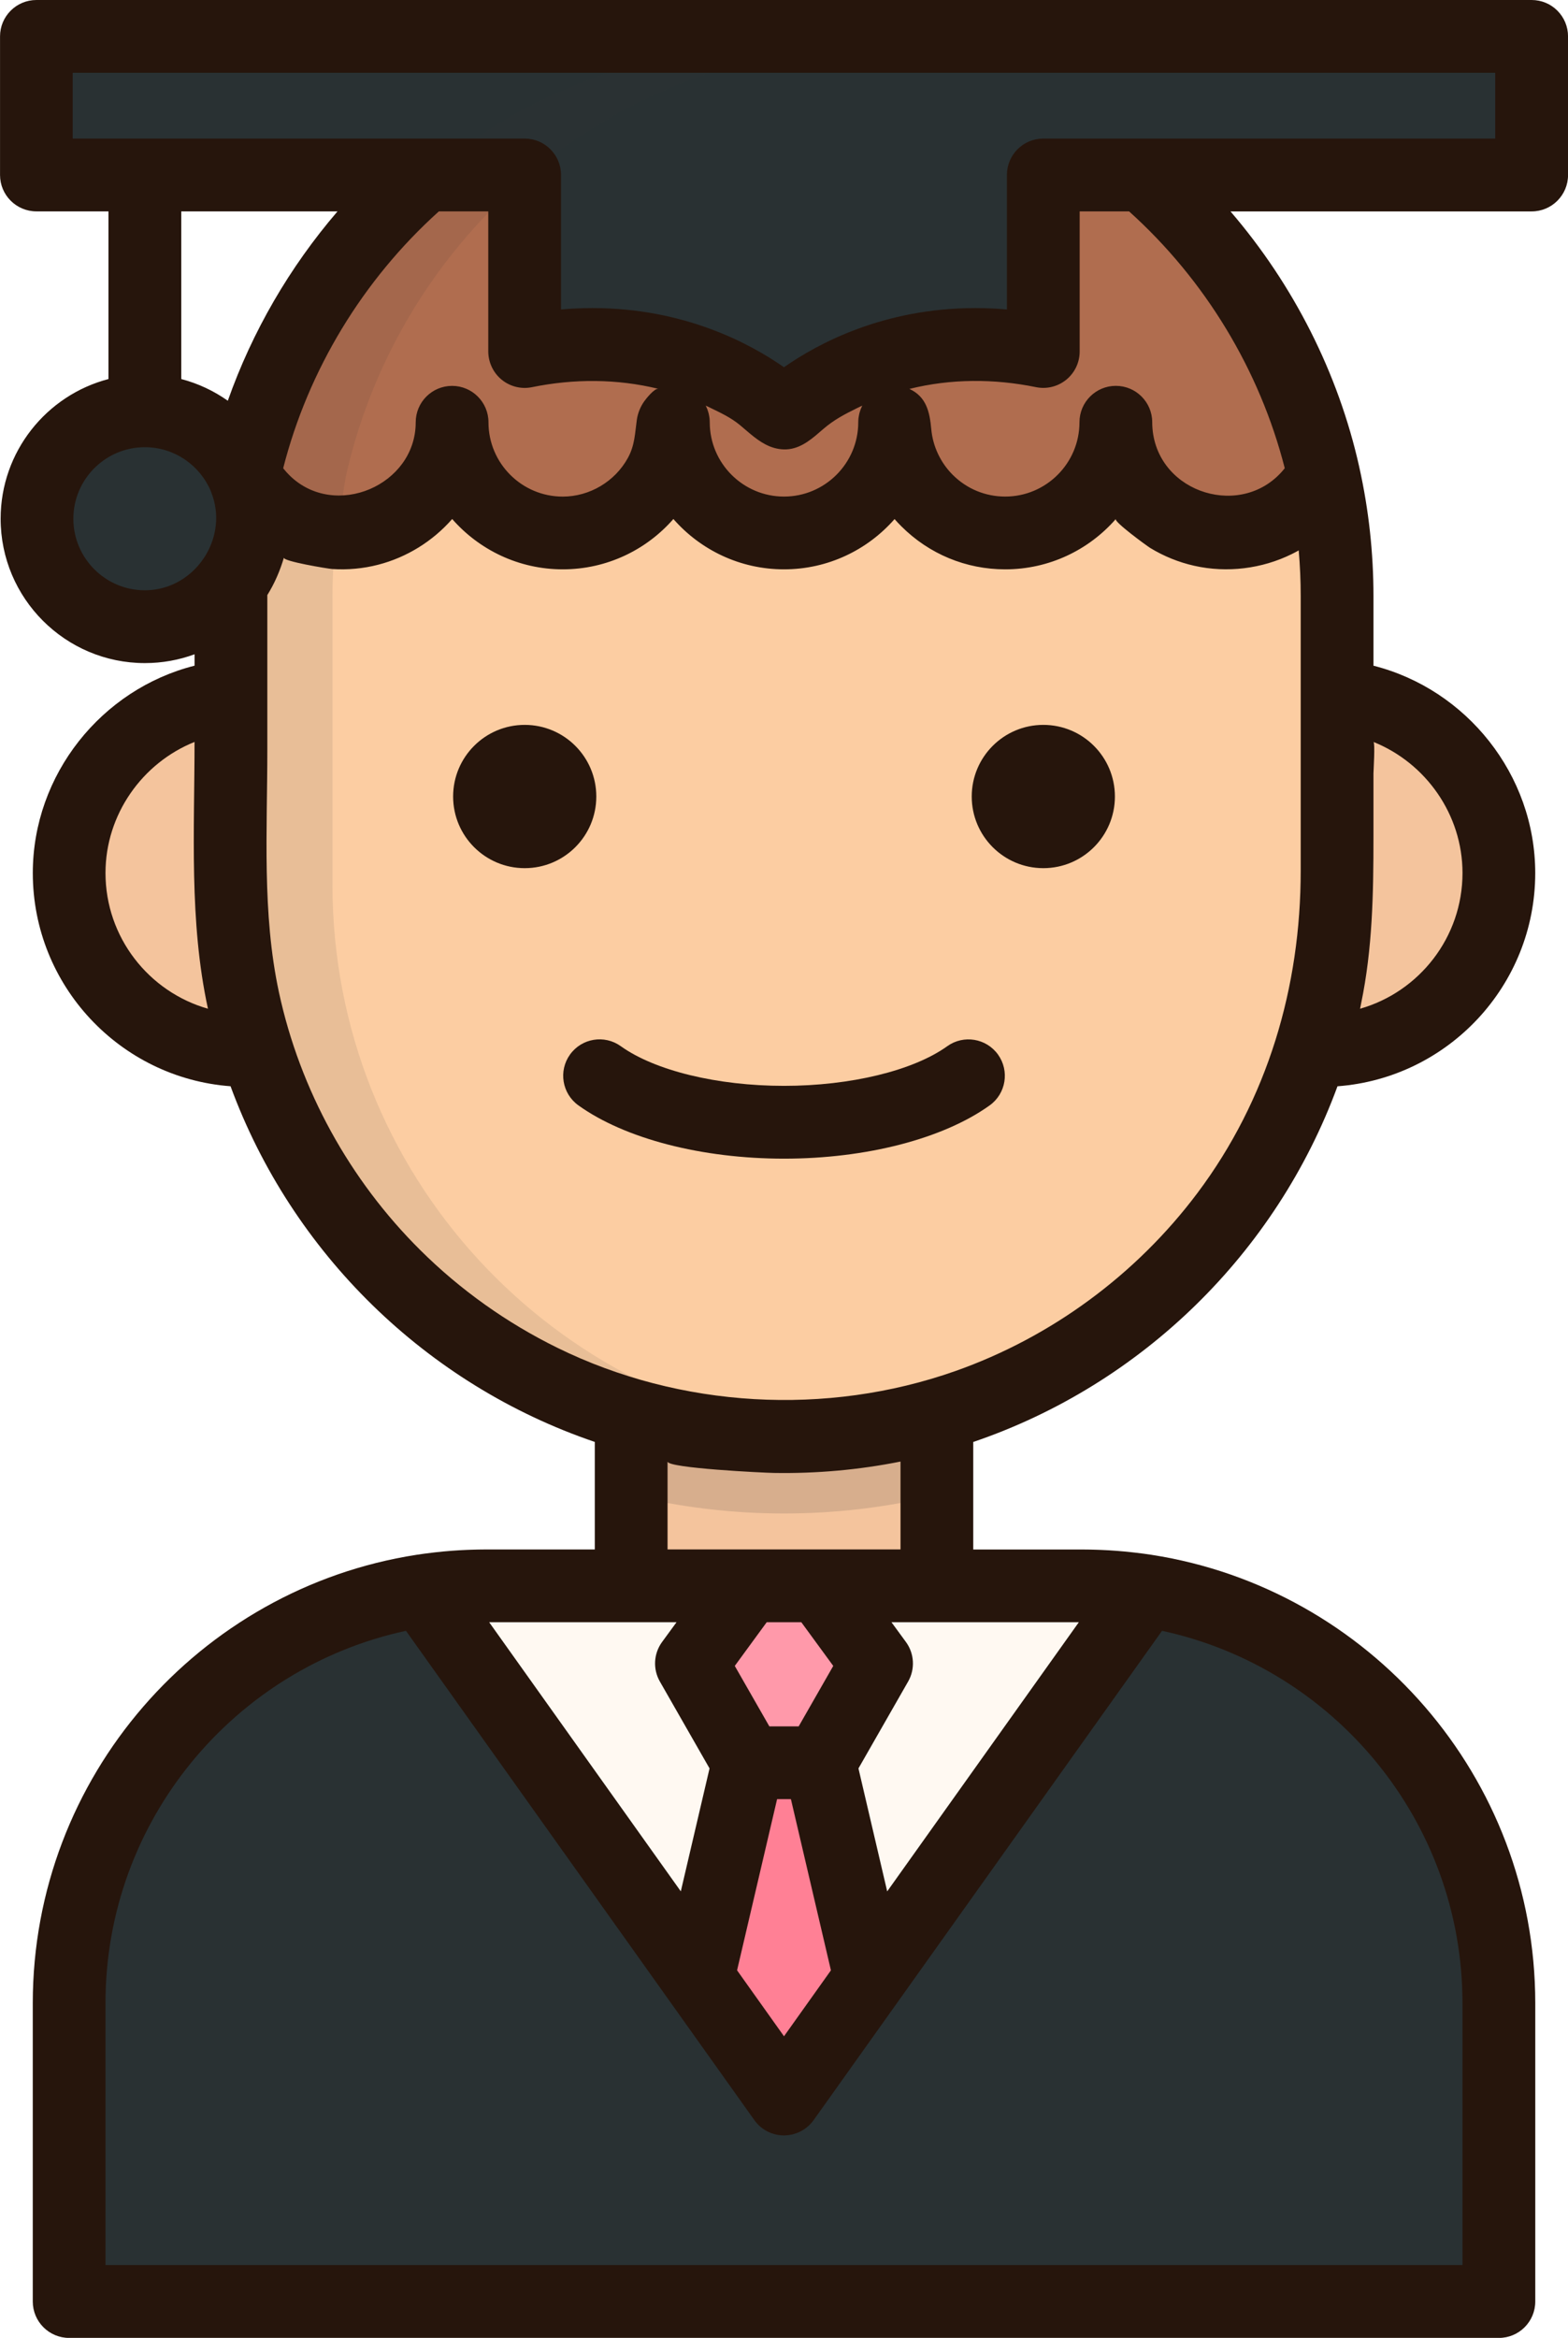 <?xml version="1.0" encoding="iso-8859-1"?>
<!-- Generator: Adobe Illustrator 21.1.0, SVG Export Plug-In . SVG Version: 6.00 Build 0)  -->
<svg version="1.1" id="Layer_1" xmlns="http://www.w3.org/2000/svg" xmlns:xlink="http://www.w3.org/1999/xlink" x="0px" y="0px"
	 viewBox="183.508 362.001 46.982 70" style="enable-background:new 183.508 362.001 46.982 70;" xml:space="preserve">
<g>
	<g>
		<path style="fill:#F4C49D;" d="M190.894,382.826c-2.935,0-5.314,2.379-5.314,5.314l0,0c0,2.935,2.379,5.314,5.314,5.314h2.439
			v-10.628H190.894z"/>
		<path style="fill:#F4C49D;" d="M223.105,382.826c2.935,0,5.314,2.379,5.314,5.314l0,0c0,2.935-2.379,5.314-5.314,5.314h-2.439
			v-10.628H223.105z"/>
		<rect x="202.42" y="400.554" style="fill:#F4C49D;" width="9.159" height="8.93"/>
	</g>
	<path style="opacity:0.15;fill:#333333;enable-background:new    ;" d="M202.419,406.772c1.469,0.355,3.003,0.545,4.58,0.545
		s3.11-0.19,4.58-0.545v-6.826h-9.16L202.419,406.772L202.419,406.772z"/>
	<path style="fill:#FCCDA2;" d="M206.999,363.276L206.999,363.276c-9.152,0-16.572,7.42-16.572,16.572v8.598
		c0,9.152,7.42,16.572,16.572,16.572l0,0c9.152,0,16.572-7.42,16.572-16.572v-8.598
		C223.571,370.696,216.152,363.276,206.999,363.276z"/>
	<path style="fill:#293133;" d="M215.924,409.483h-17.849c-6.901,0-12.495,5.594-12.495,12.495v8.933h42.839v-8.933
		C228.419,415.077,222.824,409.483,215.924,409.483z"/>
	<path style="fill:#FFF9F2;" d="M207,424.848c0,0,7.289-10.229,10.844-15.218c-0.626-0.096-1.267-0.147-1.919-0.147h-17.849
		c-0.652,0-1.293,0.05-1.919,0.147L207,424.848z"/>
	<polygon style="fill:#FF99AA;" points="208.071,409.483 209.772,411.808 208.071,414.781 205.928,414.781 204.226,411.808 
		205.928,409.483 	"/>
	<polygon style="fill:#FF8095;" points="209.579,421.227 208.071,414.781 205.928,414.781 204.419,421.227 207,424.848 	"/>
	<path style="fill:#B06D4F;" d="M206.999,363.276L206.999,363.276c-7.907,0-14.519,5.538-16.173,12.946
		c0.561,1.034,1.656,1.737,2.915,1.737c1.831,0,3.314-1.484,3.314-3.314c0,1.831,1.484,3.314,3.314,3.314
		c1.83,0,3.314-1.484,3.314-3.314c0,1.831,1.484,3.314,3.314,3.314s3.314-1.484,3.314-3.314c0,1.831,1.484,3.314,3.314,3.314
		s3.314-1.484,3.314-3.314c0,1.831,1.484,3.314,3.314,3.314c1.259,0,2.355-0.702,2.915-1.737
		C221.518,368.814,214.906,363.276,206.999,363.276z"/>
	<path style="fill:#1F2326;" d="M187.848,378.622c-0.602,0-1.09-0.488-1.09-1.09v-12.019c0-0.602,0.488-1.09,1.09-1.09
		s1.09,0.488,1.09,1.09v12.019C188.938,378.134,188.45,378.622,187.848,378.622z"/>
	<g>
		<path style="fill:#293133;" d="M184.598,363.09v4.149h14.631v5.286c4.867-0.996,7.77,1.862,7.77,1.862s2.903-2.858,7.77-1.862
			v-5.286h14.632v-4.149H184.598z"/>
		<circle style="fill:#293133;" cx="187.848" cy="377.533" r="3.232"/>
	</g>
	<path style="opacity:0.1;fill:#333333;enable-background:new    ;" d="M193.47,388.499v-8.598c0-0.643,0.038-1.277,0.109-1.9
		c0.004,0,0.008,0,0.012,0l0.277-1.722c0.001-0.005,0.002-0.009,0.003-0.014c0.144-0.644,0.326-1.274,0.543-1.888
		c0.001-0.004,0.003-0.007,0.004-0.011c2.115-5.972,7.557-10.37,14.098-10.967c-0.503-0.046-1.011-0.07-1.526-0.07l0,0
		c-6.83,0-12.691,4.133-15.227,10.034h-0.005c-0.031,0.073-0.061,0.146-0.091,0.22c-0.002,0.006-0.005,0.011-0.007,0.017
		c-0.087,0.212-0.17,0.426-0.249,0.643c-0.001,0.002-0.001,0.003-0.002,0.005c-0.159,0.438-0.3,0.885-0.422,1.339
		c0,0,0,0.001,0,0.001c-0.06,0.224-0.116,0.451-0.167,0.679c-0.001,0.003-0.002,0.006-0.002,0.009c0,0,0,0,0,0
		c-0.261,1.167-0.399,2.38-0.399,3.626v8.598c0,9.152,7.42,16.572,16.572,16.572l0,0c0.515,0,1.023-0.025,1.526-0.071
		C200.079,404.23,193.47,397.137,193.47,388.499z"/>
	<g>
		<circle style="fill:#26150C;" cx="199.23" cy="385.85" r="2.145"/>
		<circle style="fill:#26150C;" cx="214.769" cy="385.85" r="2.145"/>
		<path style="fill:#26150C;" d="M211.891,393.326c-1.022,0.732-2.897,1.187-4.891,1.187c-1.995,0-3.87-0.455-4.892-1.188
			c-0.489-0.351-1.17-0.239-1.521,0.251c-0.351,0.489-0.238,1.17,0.251,1.521c1.394,0.999,3.698,1.596,6.162,1.596
			c2.463,0,4.766-0.596,6.161-1.595c0.489-0.35,0.602-1.031,0.251-1.521C213.061,393.088,212.38,392.975,211.891,393.326z"/>
		<path style="fill:#26150C;" d="M229.401,362.001h-44.802c-0.602,0-1.09,0.488-1.09,1.09v4.149c0,0.602,0.488,1.09,1.09,1.09h2.16
			v5.02c-1.857,0.484-3.232,2.176-3.232,4.183c0,2.383,1.939,4.322,4.322,4.322c0.523,0,1.025-0.093,1.489-0.264v0.341
			c-2.786,0.704-4.847,3.259-4.847,6.209c0,3.37,2.617,6.138,5.925,6.384c1.836,4.993,5.865,8.934,10.914,10.65v3.219h-3.255
			c-0.157,0-0.314,0.004-0.47,0.009c-0.035,0.001-0.07,0.002-0.105,0.004c-0.316,0.013-0.63,0.037-0.94,0.072
			c-0.034,0.004-0.068,0.008-0.102,0.012c-0.153,0.018-0.305,0.038-0.456,0.061c-0.004,0.001-0.008,0.001-0.012,0.002
			c-0.002,0-0.005,0.001-0.007,0.001c-6.501,1.009-11.493,6.644-11.493,13.424v8.933c0,0.602,0.488,1.09,1.09,1.09h42.839
			c0.602,0,1.09-0.488,1.09-1.09v-8.933c0-6.779-4.99-12.413-11.49-13.423c-0.003-0.001-0.006-0.002-0.009-0.002
			c-0.005-0.001-0.011-0.001-0.016-0.002c-0.149-0.023-0.299-0.042-0.45-0.06c-0.035-0.004-0.071-0.008-0.106-0.012
			c-0.31-0.035-0.623-0.059-0.939-0.072c-0.035-0.001-0.07-0.003-0.105-0.004c-0.156-0.005-0.313-0.009-0.47-0.009h-3.255v-3.219
			c5.049-1.716,9.078-5.657,10.914-10.65c3.308-0.246,5.925-3.014,5.925-6.384c0-2.949-2.062-5.504-4.847-6.209v-2.084
			c0-1.291-0.141-2.581-0.419-3.834c-0.001-0.003-0.002-0.006-0.003-0.01c-0.001-0.006-0.002-0.013-0.003-0.019
			c-0.629-2.817-1.972-5.46-3.859-7.655h9.024c0.602,0,1.09-0.488,1.09-1.09v-4.149
			C230.491,362.488,230.003,362.001,229.401,362.001z M224.289,392.057c0.345-1.656,0.372-3.305,0.372-4.988
			c0-0.636,0-1.273,0-1.909c0-0.07,0.054-0.923,0-0.944c1.563,0.627,2.668,2.17,2.668,3.924c0,1.929-1.3,3.56-3.069,4.064
			C224.27,392.155,224.279,392.106,224.289,392.057z M186.669,388.14c0-1.754,1.104-3.297,2.668-3.924
			c0,2.66-0.167,5.368,0.402,7.988C187.969,391.7,186.669,390.069,186.669,388.14z M189.973,377.734
			c-0.112,1.04-0.994,1.941-2.125,1.941c-1.181,0-2.142-0.961-2.142-2.142s0.961-2.142,2.142-2.142c0.885,0,1.647,0.54,1.973,1.307
			c0.007,0.016,0.012,0.033,0.019,0.05C189.969,377.075,190.008,377.411,189.973,377.734z M190.334,374
			c-0.417-0.294-0.888-0.518-1.396-0.65v-5.02h4.683C192.185,370.001,191.064,371.931,190.334,374z M198.54,373.37
			c0.032,0.026,0.065,0.05,0.099,0.072c0.17,0.11,0.367,0.169,0.567,0.174c0.08,0.002,0.161-0.006,0.241-0.022
			c1.252-0.256,2.548-0.254,3.791,0.05c-0.116-0.028-0.37,0.293-0.426,0.372c-0.117,0.164-0.195,0.357-0.223,0.557
			c-0.058,0.414-0.059,0.761-0.271,1.145c-0.388,0.703-1.145,1.152-1.949,1.152c-1.227,0-2.225-0.998-2.225-2.225
			c0-0.602-0.488-1.09-1.09-1.09c-0.602,0-1.09,0.488-1.09,1.09c0,1.889-2.418,2.919-3.774,1.596
			c-0.065-0.064-0.126-0.131-0.183-0.202c-0.005-0.006-0.009-0.012-0.014-0.018c0.75-2.941,2.39-5.645,4.665-7.691h1.48v4.196
			C198.14,372.853,198.287,373.163,198.54,373.37z M202.419,410.573h1.36l-0.433,0.591c-0.254,0.347-0.28,0.812-0.066,1.185
			l1.488,2.601l-0.861,3.681l-5.742-8.058L202.419,410.573L202.419,410.573z M207.439,413.691h-0.879l-1.036-1.81l0.957-1.308h1.037
			l0.957,1.308L207.439,413.691z M208.405,420.996l-1.406,1.974l-1.237-1.737l-0.169-0.238l1.199-5.125h0.414L208.405,420.996z
			 M208.071,408.393h-2.143h-2.418v-2.631c0,0.198,2.901,0.337,3.182,0.341c1.273,0.022,2.55-0.091,3.798-0.341v2.631H208.071z
			 M218.326,410.83c5.138,1.107,9.002,5.684,9.002,11.148v7.843h-40.659v-7.843c0-5.465,3.864-10.042,9.003-11.148l8.073,11.33
			l2.366,3.321c0.051,0.072,0.11,0.136,0.175,0.193c0.196,0.169,0.448,0.265,0.712,0.265l0,0c0.032,0,0.063-0.003,0.095-0.006
			c0.012-0.001,0.024-0.001,0.036-0.002c0.026-0.003,0.05-0.009,0.076-0.014c0.017-0.003,0.035-0.005,0.052-0.009
			c0.011-0.003,0.021-0.007,0.032-0.01c0.238-0.066,0.45-0.211,0.597-0.416L218.326,410.83z M215.833,410.573l-5.742,8.059
			l-0.861-3.682l1.488-2.601c0.214-0.373,0.188-0.838-0.066-1.185l-0.433-0.591h1.36L215.833,410.573L215.833,410.573z
			 M222.215,378.59c0.07-0.034,0.138-0.071,0.206-0.109c0.04,0.454,0.06,0.911,0.06,1.367v3c0,1.74,0,3.481,0,5.221
			c0.001,3.487-0.993,6.854-3.095,9.654c-1.832,2.44-4.378,4.317-7.257,5.331c-3.857,1.358-8.233,1.111-11.918-0.697
			c-1.516-0.744-2.911-1.735-4.109-2.925c-2.117-2.1-3.606-4.8-4.235-7.716c-0.511-2.368-0.349-4.851-0.349-7.261
			c0-0.536,0-1.072,0-1.607v-3c0-0.01,0-0.02,0-0.03c0.217-0.347,0.381-0.729,0.497-1.121c-0.033,0.111,1.32,0.332,1.445,0.341
			c0.463,0.031,0.93-0.012,1.379-0.128c0.856-0.22,1.636-0.704,2.218-1.369c0.808,0.923,1.994,1.507,3.314,1.507
			c1.32,0,2.507-0.584,3.314-1.507c0.808,0.923,1.994,1.507,3.314,1.507c1.319,0,2.505-0.583,3.313-1.505
			c0.065,0.074,0.132,0.145,0.202,0.215c0.832,0.832,1.938,1.29,3.114,1.29c1.32,0,2.507-0.584,3.314-1.507
			c-0.068,0.077,0.932,0.807,1.03,0.867c0.408,0.248,0.856,0.43,1.323,0.534C220.27,379.161,221.319,379.033,222.215,378.59z
			 M204.654,374.146c0.012,0.006,0.024,0.011,0.035,0.016c0.029,0.014,0.057,0.027,0.085,0.041c0.324,0.159,0.621,0.292,0.904,0.525
			c0.282,0.233,0.55,0.499,0.895,0.639c0.183,0.074,0.384,0.107,0.58,0.082c0.407-0.053,0.72-0.341,1.018-0.599
			c0.326-0.282,0.644-0.445,1.024-0.633c0.033-0.016,0.067-0.033,0.102-0.049c0.016-0.007,0.031-0.015,0.047-0.022
			c-0.004,0.008-0.007,0.017-0.011,0.025c-0.011,0.024-0.022,0.048-0.032,0.073c-0.006,0.014-0.01,0.027-0.015,0.041
			c-0.008,0.024-0.016,0.048-0.023,0.073c-0.004,0.014-0.008,0.029-0.011,0.043c-0.006,0.026-0.011,0.053-0.015,0.081
			c-0.002,0.013-0.005,0.026-0.006,0.039c-0.005,0.041-0.007,0.082-0.007,0.123c0,1.227-0.998,2.225-2.225,2.225
			s-2.225-0.998-2.225-2.225c0-0.042-0.003-0.083-0.007-0.123c-0.001-0.013-0.004-0.026-0.006-0.039
			c-0.004-0.027-0.009-0.054-0.015-0.081c-0.003-0.015-0.007-0.029-0.011-0.043c-0.007-0.025-0.014-0.049-0.023-0.073
			c-0.005-0.014-0.01-0.028-0.015-0.042c-0.01-0.025-0.021-0.049-0.032-0.072C204.661,374.163,204.658,374.155,204.654,374.146z
			 M222.003,376.02c-0.005,0.006-0.009,0.012-0.014,0.018c-1.228,1.523-3.782,0.754-3.949-1.203
			c-0.005-0.063-0.008-0.127-0.008-0.191c0-0.602-0.488-1.09-1.09-1.09c-0.602,0-1.09,0.488-1.09,1.09
			c0,1.227-0.998,2.225-2.225,2.225c-0.594,0-1.153-0.231-1.573-0.651c-0.364-0.364-0.595-0.85-0.642-1.363
			c-0.046-0.505-0.141-0.973-0.655-1.209c1.242-0.309,2.541-0.309,3.792-0.053c0.321,0.066,0.654-0.016,0.908-0.223
			c0.254-0.207,0.401-0.517,0.401-0.844v-4.196h1.48C219.613,370.375,221.253,373.079,222.003,376.02z M228.311,366.15h-10.563
			h-2.98c-0.602,0-1.09,0.488-1.09,1.09v4.027c-0.317-0.028-0.632-0.042-0.944-0.042c-2.748,0-4.725,1.064-5.736,1.772
			c-1.011-0.708-2.988-1.772-5.736-1.772c-0.312,0-0.627,0.014-0.944,0.042v-4.027c0-0.602-0.488-1.09-1.09-1.09h-2.98h-10.562
			v-1.97h42.623V366.15z"/>
	</g>
</g>
</svg>
